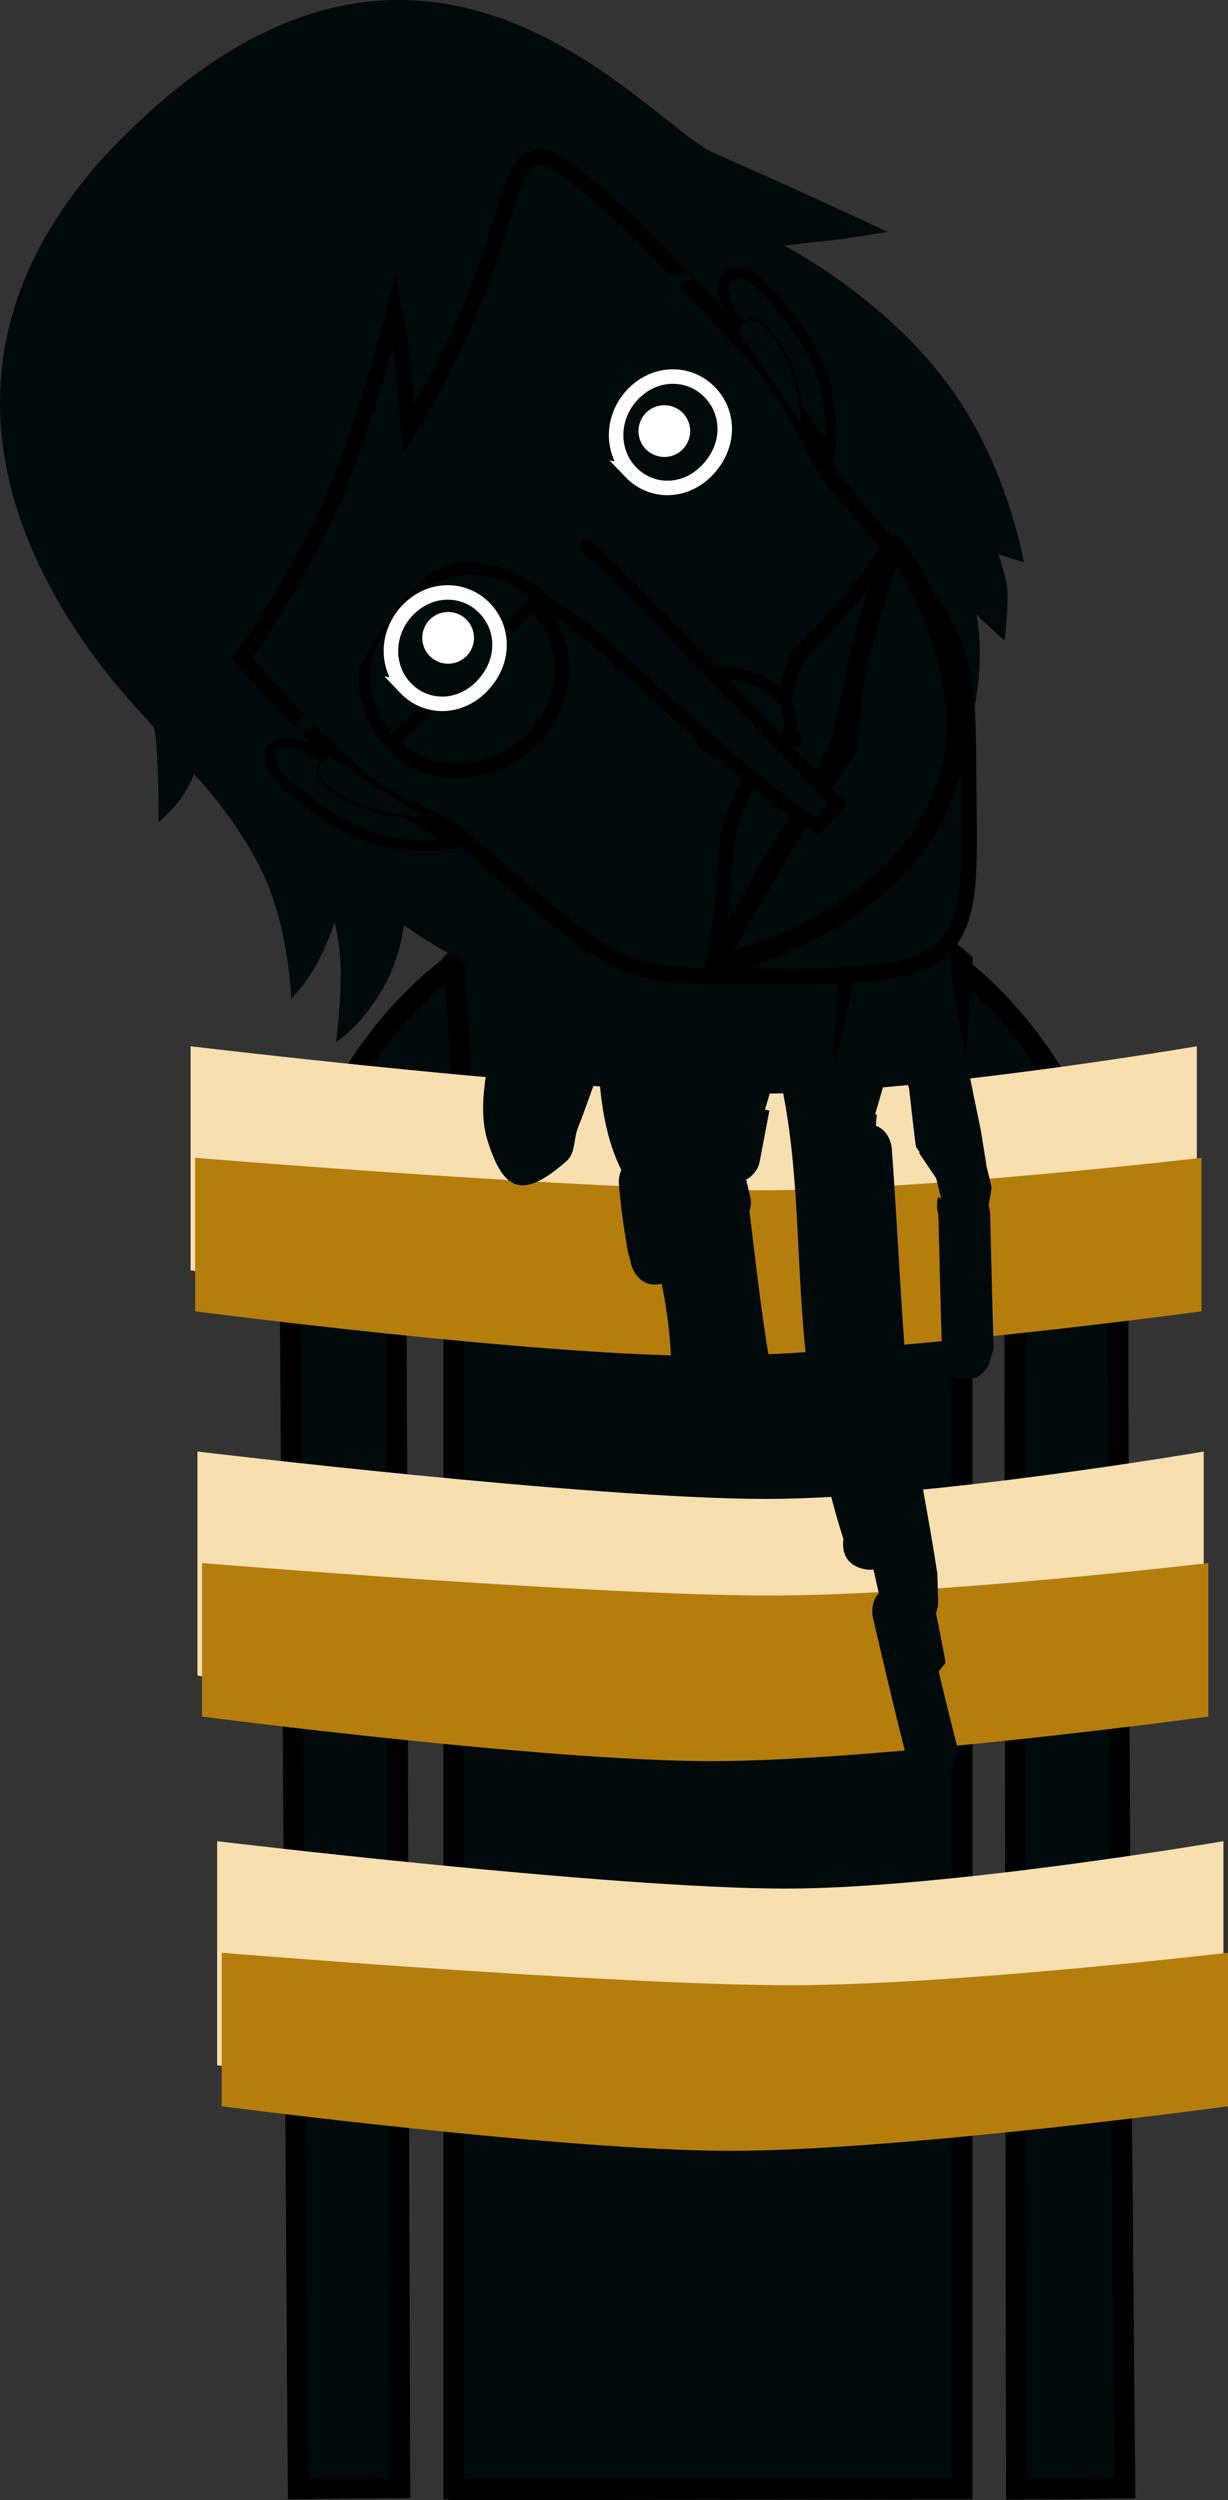 <svg version="1.1" xmlns="http://www.w3.org/2000/svg" xmlns:xlink="http://www.w3.org/1999/xlink" width="118.693" height="241.531" viewBox="0,0,118.693,241.531"><rect x="0" y="0" width="118.693" height="241.531" fill="#333333" stroke="none"/><g transform="translate(-172.727,-63.969)"><g data-paper-data="{&quot;isPaintingLayer&quot;:true}" fill-rule="nonzero" stroke-linejoin="miter" stroke-miterlimit="10" stroke-dasharray="" stroke-dashoffset="0" style="mix-blend-mode: normal"><path d="M201.545,304.392c0,0 -0.635,-94.384 -0.793,-118.012c-0.055,-8.153 8.187,-36.761 40.202,-36.921c31.602,-0.158 39.857,29.487 39.849,36.897c-0.077,46.243 0.654,117.986 0.654,117.986l-10.497,0.096l-0.159,-114.843c0,0 0.075,-3.099 -2.816,-3.154c-3.434,-0.065 -2.945,3.116 -2.945,3.116l0.205,114.87l-48.214,0.072l-0.305,-115.233c0,0 0.279,-2.919 -2.886,-2.934c-3.111,-0.015 -2.816,2.909 -2.816,2.909l0.353,115.067z" fill="#000a0a" stroke="#000000" stroke-width="2" stroke-linecap="butt"/><path d="M256.143,200.334c-0.571,0 -1.034,-0.463 -1.034,-1.034c0,-0.571 0.463,-1.034 1.034,-1.034c0.571,0 1.034,0.463 1.034,1.034c0,0.571 -0.463,1.034 -1.034,1.034z" fill="#000a0a" stroke="none" stroke-width="1.5" stroke-linecap="butt"/><path d="M250.883,204.569c-4.463,-0.314 -6.552,-1.794 -6.17,-2.58c0.118,-0.242 2.846,1.064 6.97,1.305c6.409,0.375 8.51,-0.632 8.51,-0.632v1.346c0,0 -2.413,1.047 -9.311,0.561z" fill="#000a0a" stroke="#000000" stroke-width="0" stroke-linecap="butt"/><path d="M223.07,199.3c0,-0.571 0.463,-1.034 1.034,-1.034c0.571,0 1.034,0.463 1.034,1.034c0,0.571 -0.463,1.034 -1.034,1.034c-0.571,0 -1.034,-0.463 -1.034,-1.034z" fill="#000a0a" stroke="none" stroke-width="1.5" stroke-linecap="butt"/><path d="M229.364,204.569c-6.897,0.486 -9.311,-0.561 -9.311,-0.561v-1.346c0,0 2.101,1.007 8.51,0.632c4.124,-0.241 6.853,-1.547 6.97,-1.305c0.383,0.786 -1.706,2.266 -6.17,2.58z" fill="#000a0a" stroke="#000000" stroke-width="0" stroke-linecap="butt"/><path d="M240.644,261.121c-0.819,0 -1.483,-0.664 -1.483,-1.483c0,-0.819 0.664,-1.483 1.483,-1.483c0.819,0 1.483,0.664 1.483,1.483c0,0.819 -0.664,1.483 -1.483,1.483z" data-paper-data="{&quot;index&quot;:null}" fill="#000a0a" stroke="none" stroke-width="1.5" stroke-linecap="butt"/><path d="M216.581,304.406v-119.201c0,0 0.757,-9.731 0.757,-14.639c0,-4.498 -0.757,-13.687 -0.757,-13.687c0,0 2.673,-2.353 4.656,-3.748c1.983,-1.395 5.172,-2.804 5.172,-2.804c0,0 -0.602,40.109 14.56,40.039c15.435,-0.072 13.832,-40.039 13.832,-40.039c0,0 3.913,1.52 6.166,2.947c2.253,1.427 4.754,3.605 4.754,3.605c0,0 -0.757,9.425 -0.757,14.192c0,4.842 0.757,14.639 0.757,14.639v118.697z" fill="#000a0a" stroke="#000000" stroke-width="2" stroke-linecap="butt"/><g stroke="none" stroke-width="0" stroke-linecap="butt"><path d="M191.147,186.68v-21.635c0,0 38.157,4.578 54.966,4.578c15.507,0 42.296,-4.578 42.296,-4.578v21.635c0,0 -31.739,6.276 -48.072,6.276c-16.084,0 -49.19,-6.276 -49.19,-6.276z" fill="#f7dfaf"/><path d="M191.591,190.653v-14.832c0,0 38.157,3.138 54.966,3.138c15.507,0 42.296,-3.138 42.296,-3.138v14.832c0,0 -31.739,4.303 -48.072,4.303c-16.084,0 -49.19,-4.303 -49.19,-4.303z" fill="#b57e0c"/></g><g stroke="none" stroke-width="0" stroke-linecap="butt"><path d="M191.811,225.832v-21.635c0,0 38.157,4.578 54.966,4.578c15.507,0 42.296,-4.578 42.296,-4.578v21.635c0,0 -31.739,6.276 -48.072,6.276c-16.084,0 -49.19,-6.276 -49.19,-6.276z" fill="#f7dfaf"/><path d="M192.255,229.804v-14.832c0,0 38.157,3.138 54.966,3.138c15.507,0 42.296,-3.138 42.296,-3.138v14.832c0,0 -31.739,4.303 -48.072,4.303c-16.084,0 -49.19,-4.303 -49.19,-4.303z" fill="#b57e0c"/></g><g stroke="none" stroke-width="0" stroke-linecap="butt"><path d="M193.714,263.477v-21.635c0,0 38.157,4.578 54.966,4.578c15.507,0 42.296,-4.578 42.296,-4.578v21.635c0,0 -31.739,6.276 -48.072,6.276c-16.084,0 -49.19,-6.276 -49.19,-6.276z" fill="#f7dfaf"/><path d="M194.158,267.45v-14.832c0,0 38.157,3.138 54.966,3.138c15.507,0 42.296,-3.138 42.296,-3.138v14.832c0,0 -31.739,4.303 -48.072,4.303c-16.084,0 -49.19,-4.303 -49.19,-4.303z" fill="#b57e0c"/></g><path d="M264.921,196.935c-1.814,-0.932 -1.388,-2.584 -1.169,-3.161c-0.129,-4.142 -0.223,-8.285 -0.325,-12.428c0,0 -0.001,-0.021 0,-0.058c-0.289,-0.84 -0.026,-1.684 -0.026,-1.684l0.292,0.186c-0.15,-0.668 -0.31,-1.329 -0.479,-1.986l-1.662,-2.468l0.078,-0.053c-0.125,-0.157 -0.244,-0.319 -0.354,-0.489c-0.057,-0.088 -0.395,-3.086 -0.675,-5.646c-0.215,-0.669 -0.429,-1.341 -0.64,-2.017c0,0 -0.351,-1.121 0.197,-2.066c-0.116,-1.013 -0.222,-2.025 -0.321,-3.037c-0.732,3.229 -1.58,6.437 -2.528,9.6l0.167,0.015l-0.097,1.085c1.419,0.502 1.543,2.178 1.543,2.178c0.539,7.288 0.84,14.627 1.446,21.9c0.11,1.325 0.26,2.645 0.437,3.963c0.006,0.023 0.013,0.046 0.019,0.069l0.006,0.117c0.684,5.03 1.75,10.02 2.495,15.032l0.078,2.73c0,0 0.014,0.522 -0.209,1.094c0.331,1.593 0.643,3.19 0.929,4.796l-0.668,0.831c0.622,2.611 1.259,5.218 1.934,7.818l-1.728,3.871c0,0 -1.501,1.999 -3.5,0.498c-1.999,-1.501 -0.498,-3.5 -0.498,-3.5l0.887,0.389c-1.232,-4.746 -2.341,-9.515 -3.456,-14.29c0,0 -0.327,-1.401 0.577,-2.325c-0.17,-0.768 -0.343,-1.535 -0.518,-2.302c-0.31,0.041 -0.664,0.022 -1.069,-0.082c-2.011,-0.517 -1.923,-2.274 -1.835,-2.855c-2.102,-6.598 -3.302,-13.444 -3.874,-20.351c-0.73,-8.822 -0.44,-17.073 -2.565,-25.472c-0.314,1.461 -0.696,2.897 -1.149,4.334l0.432,0.082l-0.925,4.868c-0.134,0.785 -0.634,1.446 -1.318,1.8l0.376,1.603c0.051,0.199 0.079,0.409 0.079,0.624c0,0.286 -0.048,0.562 -0.137,0.818c0.717,5.893 1.346,11.78 2.508,17.591c0.496,1.532 1,3.063 1.521,4.588l0.071,0.116c0,0 0.716,1.315 0.022,2.464l-0.002,0.38c0,0 -0.209,2.491 -2.7,2.282c-2.491,-0.209 -2.282,-2.7 -2.282,-2.7l0.264,-0.621c-0.007,-0.02 -0.014,-0.04 -0.02,-0.059l-1.016,-2.003c-0.252,-1.055 -0.483,-2.113 -0.697,-3.173c-0.122,-0.379 -0.244,-0.758 -0.365,-1.137l-0.217,1.649c0,0 -0.339,2.477 -2.816,2.138c-2.477,-0.339 -2.138,-2.816 -2.138,-2.816l0.267,-1.859c0.144,-3.3 -0.23,-6.574 -0.884,-9.813c-2.305,0.525 -2.928,-1.8 -2.928,-1.8l-0.359,-1.38c-0.368,-2.156 -0.683,-4.326 -0.854,-6.507c0,0 -0.051,-0.658 0.237,-1.324c-1.407,-2.762 -1.985,-6.248 -2.17,-9.571c-0.665,1.818 -1.3,3.675 -2.037,5.55c-0.404,1.028 -0.222,2.411 -1.049,3.143c-4.261,3.765 -6.119,3.024 -7.678,-1.958c-1.499,-4.789 1.376,-12.001 2.498,-16.677c0,0 0.565,-2.352 2.897,-1.874c0.337,-1.174 0.665,-2.352 0.976,-3.534c0,0 0.638,-2.417 3.055,-1.779c0.223,0.059 0.42,0.133 0.593,0.218l1.391,-1.255c0,0 2.248,-1.094 3.342,1.154c0.365,0.749 0.358,1.37 0.187,1.865c1.203,0.181 2.125,1.219 2.125,2.472c0,0.236 -0.033,0.464 -0.094,0.68c0.797,0.37 1.223,1.128 1.223,1.128c0.08,0.142 0.159,0.284 0.237,0.426c0.738,0.192 1.343,0.713 1.65,1.396l1.903,4.001l-0.051,0.024c0.073,0.131 0.142,0.263 0.207,0.398c0.412,0.848 0.429,1.799 0.405,2.766c0.105,0.249 0.209,0.498 0.313,0.748c0.324,-2.734 1.076,-5.525 1.187,-8.369c0,-0.31 0,-2.474 0,-2.474c0,-1.381 1.119,-2.5 2.5,-2.5c1.156,0 2.128,0.784 2.414,1.849l0.707,2.407l-0.318,0.093c1.834,2.967 3.081,5.982 4.265,9.263c0.05,-0.187 0.097,-0.375 0.137,-0.563c1.101,-5.144 2.538,-10.082 3.279,-15.294l0.023,-2.657c0.008,-1.058 0.673,-1.959 1.607,-2.317c-0.451,-0.889 -0.176,-1.891 -0.176,-1.891l5.11,-0.286c0.206,2.663 0.385,5.319 0.571,7.973c1.014,2.358 0.401,5.245 0.845,7.813c0.799,4.629 1.719,9.237 2.679,13.835l-0.01,0.061l0.02,-0.003l0.509,3.169c0.014,0.081 0.025,0.163 0.031,0.247c0.173,0.674 0.338,1.352 0.492,2.037l-0.291,1.761c0.136,0.427 0.145,0.768 0.145,0.768c0.107,4.336 0.204,8.671 0.344,13.006l-0.482,1.625c0,0 -1.143,2.224 -3.366,1.081z" fill="#000a0a" stroke="none" stroke-width="0.5" stroke-linecap="butt"/><g><path d="M188.055,143.39c0,0 0.007,-8.547 -0.527,-9.24c-1.403,-1.817 -29.061,-27.738 -5.012,-54.744c30.295,-32.794 52.524,-3.597 59.198,-0.666c9.151,4.02 16.806,7.63 16.806,7.63c0,0 -3.398,0.57 -5.087,0.766c-1.575,0.183 -4.903,0.557 -4.903,0.557c0,0 9.599,4.949 15.82,13.407c5.748,7.7 7.35,17.203 7.35,17.203l-2.492,-0.795c0,0 0.874,2.261 0.903,3.867c0.029,1.606 -0.286,4.497 -0.286,4.497l-2.733,-2.502c0,0 3.043,12.727 -9.053,25.084c-11.492,11.571 -25.771,11.382 -25.771,11.382l1.832,1.925c0,0 -5.073,0.523 -11.281,-2.278c-7.399,-3.338 -11.068,-6.156 -11.068,-6.156c0,0 -0.254,3.002 -1.966,6.043c-2.145,3.81 -4.568,5.244 -4.568,5.244c0,0 0.544,-4.484 0.436,-7.331c-0.097,-2.536 -0.598,-4.249 -0.598,-4.249c0,0 -0.68,2.271 -1.77,4.172c-1.137,1.983 -2.412,3.272 -2.412,3.272c0,0 -0.179,-7.078 -2.959,-12.607c-2.625,-5.22 -6.439,-9.111 -6.439,-9.111c0,0 -0.468,1.44 -1.736,2.951c-0.804,0.958 -1.684,1.679 -1.684,1.679z" fill="#000a0a" stroke="none" stroke-width="1.5" stroke-linecap="butt"/><path d="M208.188,139.662c-5.655,-4.642 -12.127,-12.137 -12.127,-12.137c0,0 2.335,-2.486 7.384,-12.206c3.878,-7.467 7.413,-21.383 7.413,-21.383c0,0 0.667,3.64 0.85,5.548c0.195,2.029 0.519,6.041 0.519,6.041c0,0 4.234,-6.804 6.769,-13.853c3.394,-8.625 2.984,-11.829 5.672,-12.516c3.172,-0.81 17.417,15.334 21.206,19.413c3.792,4.235 5.088,8.413 6.836,10.952c1.749,2.539 4.137,4.551 10.027,12.712c3.675,5.094 3.544,9.187 3.615,17.386c0.071,8.198 0.388,12.94 -2.308,15.84c-2.595,2.792 -9.871,2.901 -17.144,2.841c-7.745,-0.065 -12.262,0.516 -17.645,-3.499c-4.848,-3.616 -7.678,-6.312 -11.765,-9.765c-2.987,-2.524 -6.212,-2.84 -9.3,-5.375z" fill="#000a0a" stroke="#000000" stroke-width="1.5" stroke-linecap="butt"/><path d="M230.628,94.543c0,0 1.286,-0.878 3.751,-2.296c2.251,-1.296 4.342,-1.996 4.342,-1.996l0.979,0.671c0,0 -7.282,3.053 -12.262,9.178c-3.982,4.897 -4.883,9.129 -4.883,9.129l-2.978,-2.929c0,0 0.941,-3.435 4.116,-6.952c3.288,-3.642 6.037,-5.419 6.037,-5.419z" data-paper-data="{&quot;index&quot;:null}" fill="#000a0a" stroke="none" stroke-width="1.5" stroke-linecap="butt"/><path d="M249.965,127.248c0.39,-0.467 2.349,-2.439 4.459,-4.811c2.127,-2.391 4.571,-6.033 4.722,-5.959c0.192,0.094 -3.272,9.911 -3.974,13.105c-0.588,2.676 -1.569,6.54 -1.569,6.54c0,0 -3.468,6.308 -6.738,11.693c-2.621,4.316 -5.04,9.247 -5.131,9.226c-0.124,-0.029 0.622,-3.884 0.965,-6.898c-0.085,-1.246 0.417,-5.623 0.417,-5.623c0,0 1.394,-4.764 3.087,-6.978c1.815,-2.372 3.252,-1.856 3.357,-2.081c0,0 -1.253,-1.701 -1.192,-2.936c0.061,-1.235 1.305,-4.929 1.597,-5.278z" fill="#000a0a" stroke="#000000" stroke-width="1.4" stroke-linecap="butt"/><path d="M248.028,146.346c2.668,-4.456 6.627,-10.295 6.627,-10.295c0,0 0.468,-5.977 1.093,-8.574c0.485,-2.014 3.081,-10.808 3.447,-10.725c0.358,0.081 9.142,12.822 4.668,24.091c-5.01,12.833 -21.904,16.495 -22.051,16.403c-0.147,-0.092 3.548,-6.444 6.217,-10.9z" fill="#000a0a" stroke="#000000" stroke-width="1.9" stroke-linecap="butt"/><path d="M248.872,135.002c-0.345,0.974 -4.255,2.246 -6.321,1.777c-1.848,-0.419 -3.169,-2.518 -2.343,-4.848c0.826,-2.33 1.866,-3.797 5.294,-2.399c2.909,1.186 4.195,3.14 3.37,5.47z" fill="#000a0a" stroke="#000000" stroke-width="1.15" stroke-linecap="butt"/><path d="M229.367,116.696c0,0 2.931,2.679 5.139,4.938c4.371,4.473 19.252,20.03 19.252,20.03l-2.061,2.154c0,0 -3.563,-2.315 -7.623,-5.778c-5.496,-4.688 -12.051,-10.975 -14.674,-13.064c-2.487,-1.98 -4.739,-3.317 -4.739,-3.317" fill="#000a0a" stroke="#000000" stroke-width="1.3" stroke-linecap="round"/><path d="M216.66,145.458c0,0 -5.954,1.115 -10.741,-1.783c-5.037,-3.048 -8.026,-5.697 -6.866,-7.275c1.159,-1.578 3.587,-0.299 8.609,3.105c5.022,3.404 8.999,5.952 8.999,5.952z" data-paper-data="{&quot;index&quot;:null}" fill="#000a0a" stroke="#000000" stroke-width="1" stroke-linecap="butt"/><path d="M213.675,142.866c0,0 -4.578,0.54 -9.083,-2.749c-2.513,-1.835 -0.147,-3.135 -0.147,-3.135" fill="#000a0a" stroke="#000000" stroke-width="0.25" stroke-linecap="round"/><path d="M210.97,136.079c-3.475,-3.443 -3.083,-9.683 0.699,-13.5c3.782,-3.817 9.321,-3.558 12.796,-0.115c3.475,3.443 3.477,9.07 -0.305,12.887c-3.782,3.817 -9.715,4.171 -13.19,0.728z" fill="#000a0a" stroke="#000000" stroke-width="1.4" stroke-linecap="butt"/><path d="M214.132,132.964c-1.96,-1.942 -1.974,-5.104 -0.033,-7.064c1.942,-1.96 5.104,-1.974 7.064,-0.033c1.96,1.942 1.974,5.104 0.033,7.064c-1.942,1.96 -5.104,1.974 -7.064,0.033z" fill="#000a0a" stroke="none" stroke-width="1.5" stroke-linecap="butt"/><path d="M233.68,109.567c-1.928,-2.017 -1.879,-5.333 0.224,-7.519c2.103,-2.185 5.298,-2.243 7.308,-0.308c2.01,1.935 2.191,5.184 -0.08,7.602c-2.159,2.299 -5.439,2.331 -7.453,0.225z" fill="#000a0a" stroke="#ffffff" stroke-width="1.4" stroke-linecap="butt"/><path d="M210.539,135.76c0,0 -6.451,-6.297 0.993,-13.758c6.687,-6.709 13.404,-0.361 13.404,-0.361z" fill="#000a0a" stroke="#000000" stroke-width="1.15" stroke-linecap="butt"/><path d="M205.773,126.274c0,0 1.026,-3.689 3.926,-7.37c3.214,-4.078 5.339,-5.643 5.339,-5.643l3.186,2.657c0,0 -3.15,2.292 -5.936,5.416c-3.725,4.178 -3.576,5.781 -6.195,9.163c-2.244,2.898 -4.558,4.964 -4.558,4.964l-0.905,-0.835c0,0 2.546,-2.539 3.58,-3.818c0.853,-1.056 2.081,-3.515 2.081,-3.515z" fill="#000a0a" stroke="none" stroke-width="1.5" stroke-linecap="butt"/><path d="M246.623,99.024c-3.594,-4.888 -4.965,-7.265 -3.432,-8.484c1.533,-1.219 4.293,1.667 7.532,6.583c3.078,4.673 2.192,10.665 2.192,10.665c0,0 -2.698,-3.877 -6.292,-8.764z" data-paper-data="{&quot;index&quot;:null}" fill="#000a0a" stroke="#000000" stroke-width="1" stroke-linecap="butt"/><path d="M243.979,95.907c0,0 1.209,-2.414 3.138,0.027c3.459,4.376 3.094,8.971 3.094,8.971" data-paper-data="{&quot;index&quot;:null}" fill="#000a0a" stroke="#000000" stroke-width="0.25" stroke-linecap="round"/><path d="M211.914,130.424c-1.928,-2.017 -1.879,-5.333 0.224,-7.519c2.103,-2.185 5.298,-2.243 7.308,-0.308c2.01,1.935 2.191,5.184 -0.08,7.602c-2.159,2.299 -5.439,2.331 -7.453,0.225z" fill="#000a0a" stroke="#ffffff" stroke-width="1.4" stroke-linecap="butt"/><path d="M236.103,107.972c-1.301,-0.461 -1.982,-1.89 -1.521,-3.192c0.461,-1.301 1.89,-1.982 3.192,-1.521c1.301,0.461 1.982,1.89 1.521,3.192c-0.461,1.301 -1.89,1.982 -3.192,1.521z" fill="#ffffff" stroke="none" stroke-width="0.5" stroke-linecap="butt"/><path d="M215.205,127.947c-1.301,-0.461 -1.982,-1.89 -1.521,-3.192c0.461,-1.301 1.89,-1.982 3.192,-1.521c1.301,0.461 1.982,1.89 1.521,3.192c-0.461,1.301 -1.89,1.982 -3.192,1.521z" fill="#ffffff" stroke="none" stroke-width="0.5" stroke-linecap="butt"/></g></g></g></svg>